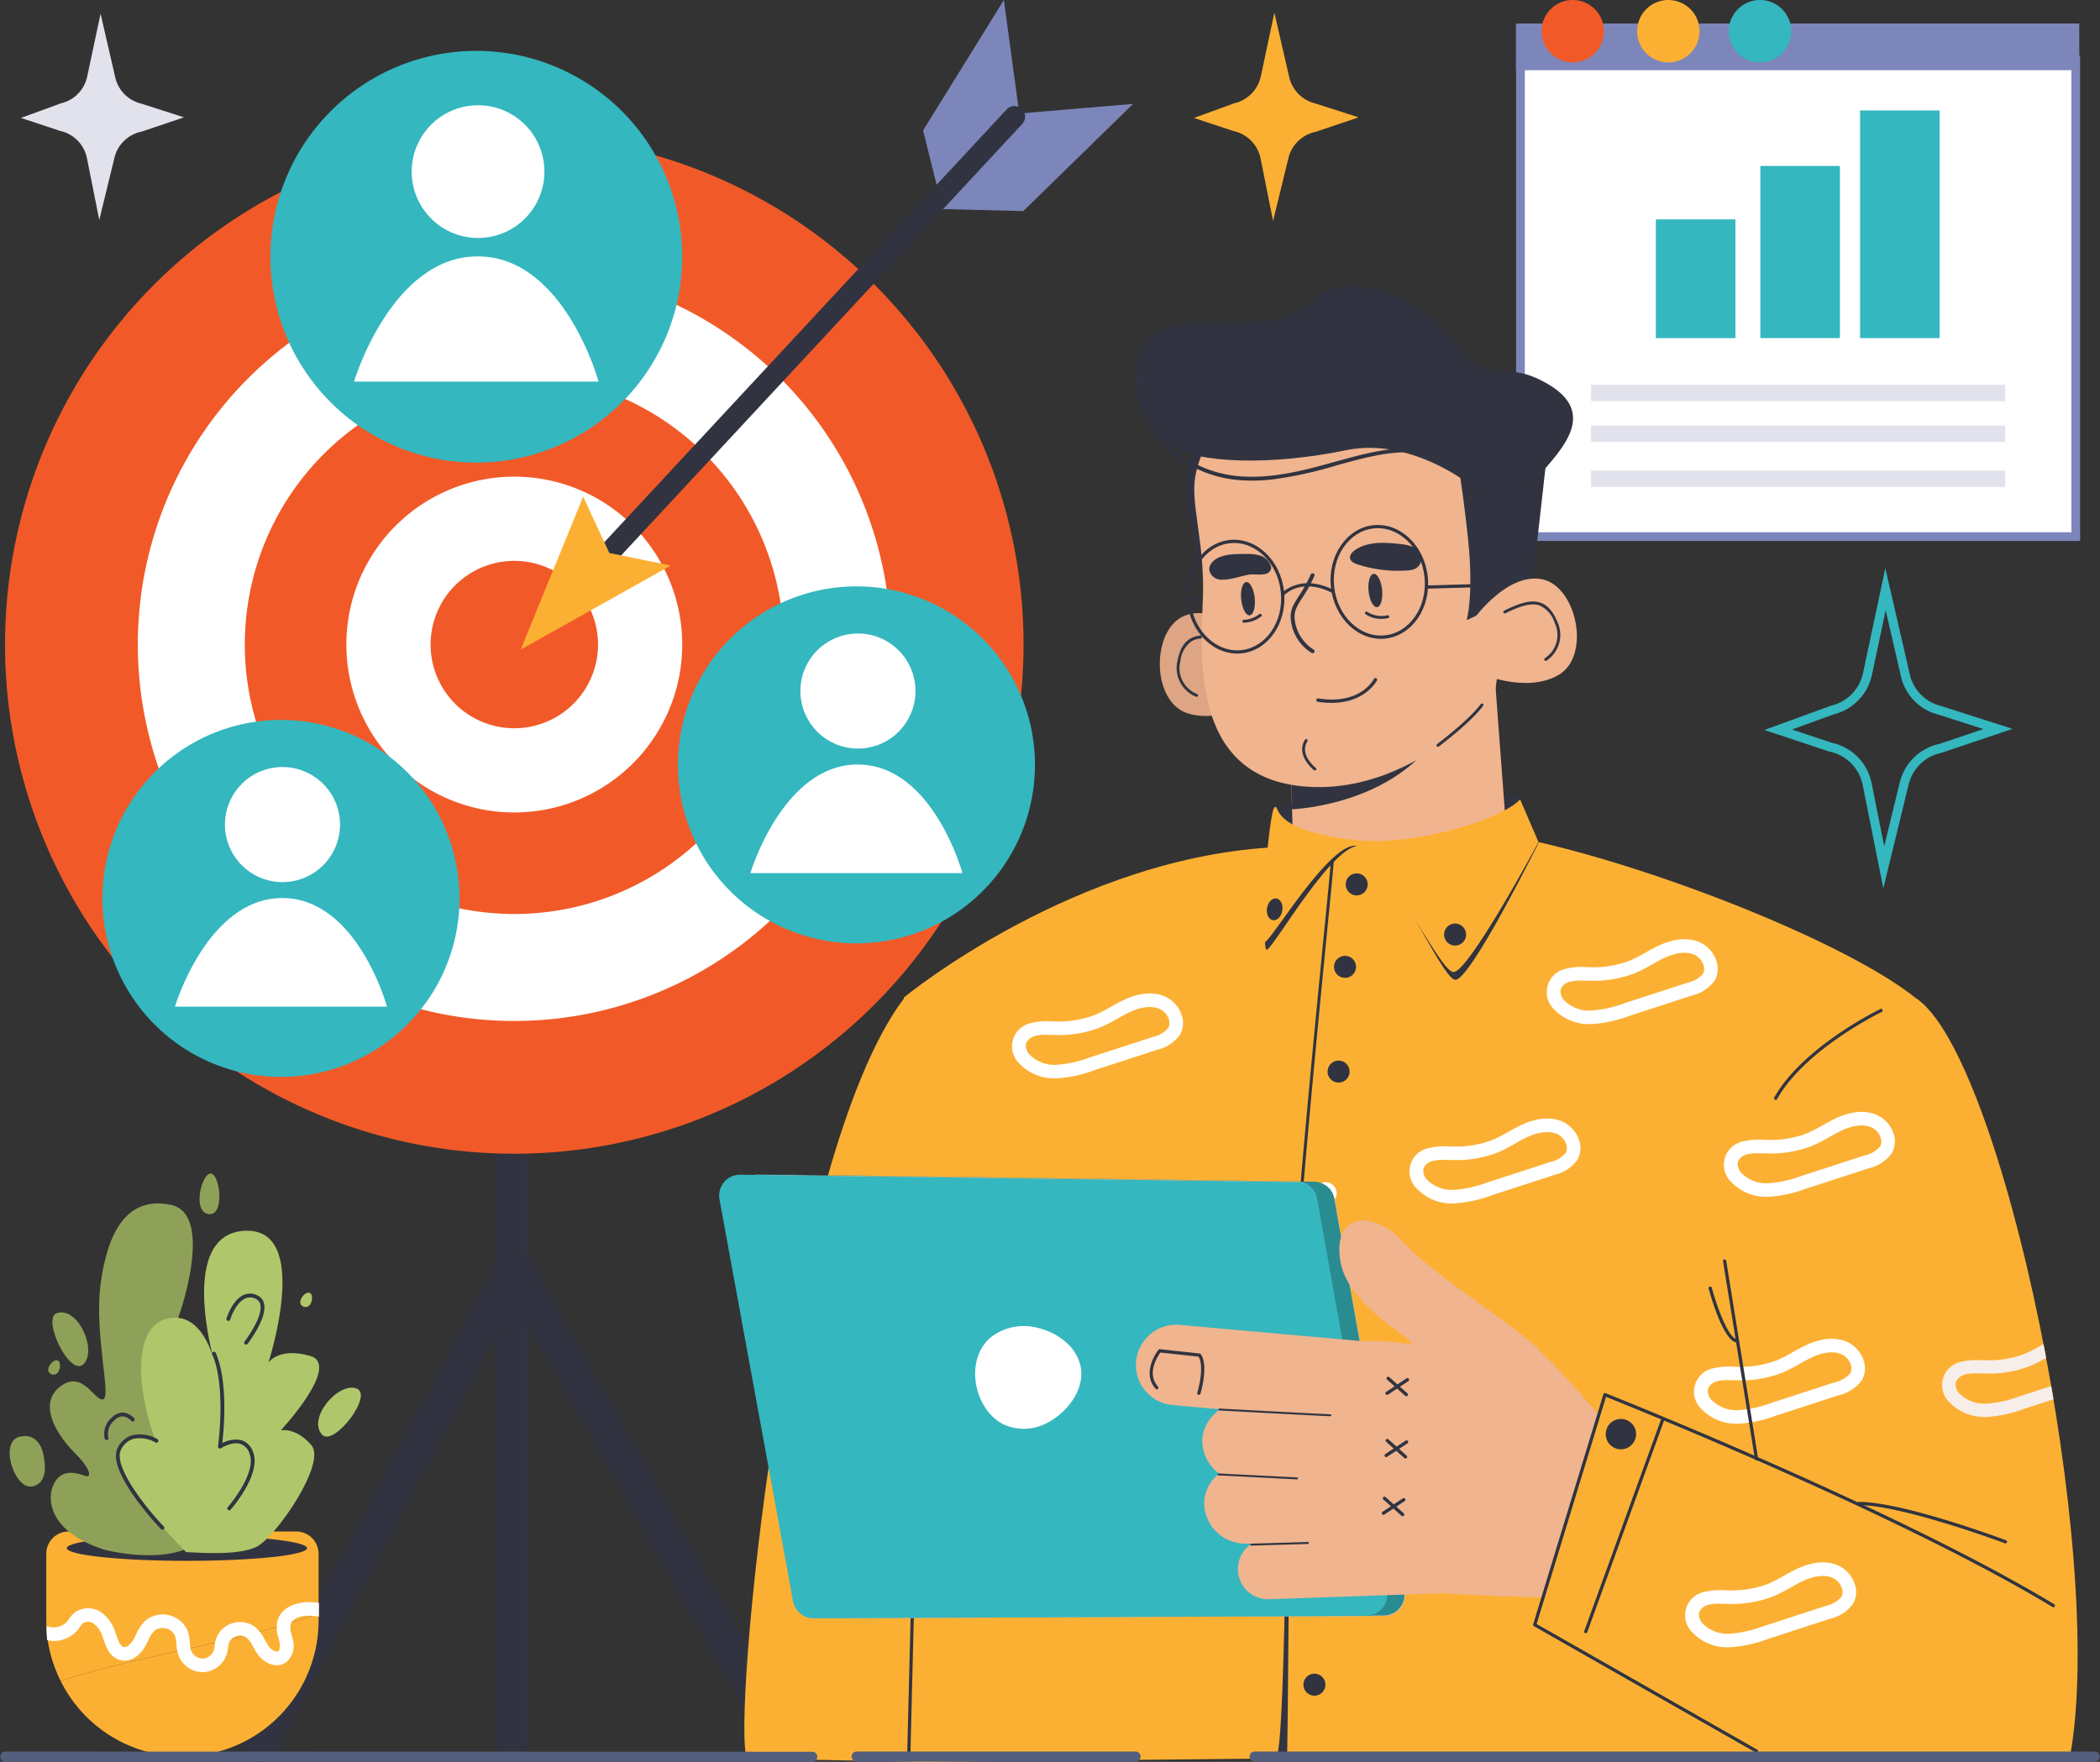 <svg id="Grupo_1099862" data-name="Grupo 1099862" xmlns="http://www.w3.org/2000/svg" xmlns:xlink="http://www.w3.org/1999/xlink" width="353.399" height="296.557" viewBox="0 0 353.399 296.557">
  <rect x="0" y="0" width="353.399" height="296.557" fill="#333333" stroke="none"/>
  <defs>
    <clipPath id="clip-path">
      <rect id="Rectángulo_401327" data-name="Rectángulo 401327" width="353.399" height="296.556" fill="none"/>
    </clipPath>
  </defs>
  <path id="Trazado_875423" data-name="Trazado 875423" d="M460.854,14.486H367.41v80.23h93.444Z" transform="translate(-111.535 -4.397)" fill="#fff"/>
  <path id="Trazado_875424" data-name="Trazado 875424" d="M461.266,95.129H366.359V13.436h94.907Zm-93.444-1.463H459.8V14.9H367.822Z" transform="translate(-111.216 -4.079)" fill="#7d86ba"/>
  <rect id="Rectángulo_401320" data-name="Rectángulo 401320" width="94.799" height="7.857" transform="translate(255.114 3.958)" fill="#7d86ba"/>
  <g id="Grupo_1099861" data-name="Grupo 1099861">
    <g id="Grupo_1099860" data-name="Grupo 1099860" clip-path="url(#clip-path)">
      <path id="Trazado_875425" data-name="Trazado 875425" d="M383,5.253a5.252,5.252,0,1,0-5.253,5.252A5.253,5.253,0,0,0,383,5.253" transform="translate(-113.078 0)" fill="#f15a28"/>
      <path id="Trazado_875426" data-name="Trazado 875426" d="M406.1,5.253a5.252,5.252,0,1,0-5.252,5.252A5.253,5.253,0,0,0,406.1,5.253" transform="translate(-120.093 0)" fill="#fcb033"/>
      <path id="Trazado_875427" data-name="Trazado 875427" d="M428.25,5.253A5.252,5.252,0,1,0,423,10.506a5.253,5.253,0,0,0,5.253-5.252" transform="translate(-126.816 0)" fill="#34b7bf"/>
      <rect id="Rectángulo_401321" data-name="Rectángulo 401321" width="13.387" height="38.313" transform="translate(313.023 18.593)" fill="#34b7bf"/>
      <rect id="Rectángulo_401322" data-name="Rectángulo 401322" width="13.387" height="28.971" transform="translate(296.239 27.934)" fill="#34b7bf"/>
      <rect id="Rectángulo_401323" data-name="Rectángulo 401323" width="13.387" height="19.981" transform="translate(278.657 36.925)" fill="#34b7bf"/>
      <rect id="Rectángulo_401324" data-name="Rectángulo 401324" width="69.682" height="2.743" transform="translate(267.756 64.776)" fill="#e2e2ec"/>
      <rect id="Rectángulo_401325" data-name="Rectángulo 401325" width="69.682" height="2.743" transform="translate(267.756 71.635)" fill="#e2e2ec"/>
      <rect id="Rectángulo_401326" data-name="Rectángulo 401326" width="69.682" height="2.743" transform="translate(267.756 79.224)" fill="#e2e2ec"/>
      <path id="Trazado_875428" data-name="Trazado 875428" d="M122.4,363.942a2.842,2.842,0,0,1-2.841-2.841V227.945a2.841,2.841,0,0,1,5.683,0V361.1a2.841,2.841,0,0,1-2.841,2.841" transform="translate(-36.296 -68.335)" fill="#313440"/>
      <path id="Trazado_875429" data-name="Trazado 875429" d="M61.64,386.778a2.843,2.843,0,0,1-2.509-4.172l45.191-85.3L151.8,381.925a2.841,2.841,0,1,1-4.956,2.781L104.466,309.18,64.154,385.266a2.843,2.843,0,0,1-2.513,1.512" transform="translate(-17.85 -90.255)" fill="#313440"/>
      <path id="Trazado_875430" data-name="Trazado 875430" d="M172.618,118.425a85.7,85.7,0,1,0-85.7,85.7,85.7,85.7,0,0,0,85.7-85.7" transform="translate(-0.371 -9.935)" fill="#f15a28"/>
      <path id="Trazado_875431" data-name="Trazado 875431" d="M160.015,128.163a63.356,63.356,0,1,0-63.356,63.356,63.356,63.356,0,0,0,63.356-63.356" transform="translate(-10.11 -19.674)" fill="#fff"/>
      <path id="Trazado_875432" data-name="Trazado 875432" d="M149.857,136.012a45.35,45.35,0,1,0-45.35,45.35,45.35,45.35,0,0,0,45.35-45.35" transform="translate(-17.959 -27.522)" fill="#f15a28"/>
      <path id="Trazado_875433" data-name="Trazado 875433" d="M140.217,143.461a28.26,28.26,0,1,0-28.26,28.26,28.261,28.261,0,0,0,28.26-28.26" transform="translate(-25.408 -34.972)" fill="#fff"/>
      <path id="Trazado_875434" data-name="Trazado 875434" d="M132.223,149.639a14.088,14.088,0,1,0-14.089,14.088,14.088,14.088,0,0,0,14.089-14.088" transform="translate(-31.585 -41.149)" fill="#f15a28"/>
      <path id="Trazado_875435" data-name="Trazado 875435" d="M227.552,42.807l13.73.346L259.76,25.11l-19.874,1.676Z" transform="translate(-69.078 -7.623)" fill="#7d86ba"/>
      <path id="Trazado_875436" data-name="Trazado 875436" d="M226.372,35.283l-3.321-13.328L236.648,0l2.683,19.763Z" transform="translate(-67.712 0)" fill="#7d86ba"/>
      <path id="Trazado_875437" data-name="Trazado 875437" d="M142.964,102.039a1.793,1.793,0,0,1,.48-1.214L212.8,26.2a1.794,1.794,0,0,1,2.629,2.442l-69.358,74.625a1.794,1.794,0,0,1-3.108-1.228" transform="translate(-43.4 -7.78)" fill="#313440"/>
      <path id="Trazado_875438" data-name="Trazado 875438" d="M125.834,145.77l25.248-14.141-10.345-2.111-4.4-9.482Z" transform="translate(-38.2 -36.44)" fill="#fcb033"/>
      <path id="Trazado_875439" data-name="Trazado 875439" d="M134.644,46.956A34.652,34.652,0,1,1,99.992,12.3a34.652,34.652,0,0,1,34.652,34.652" transform="translate(-19.835 -3.735)" fill="#34b7bf"/>
      <path id="Trazado_875440" data-name="Trazado 875440" d="M126.707,83.041H85.545s6.275-21.083,20.832-21.083,20.33,21.083,20.33,21.083" transform="translate(-25.969 -18.809)" fill="#fff"/>
      <path id="Trazado_875441" data-name="Trazado 875441" d="M121.818,36.607a11.169,11.169,0,1,0-11.169,11.169,11.169,11.169,0,0,0,11.169-11.169" transform="translate(-30.199 -7.722)" fill="#fff"/>
      <path id="Trazado_875442" data-name="Trazado 875442" d="M291.095,145.116l-4.066-.04,0-.545,4.066.04Z" transform="translate(-87.134 -43.875)" fill="#313440"/>
      <path id="Trazado_875443" data-name="Trazado 875443" d="M296.76,152.756s-7-6.391-12.455-4.08-5.526,14.354.588,16.351,13.03-3.091,13.03-3.091Z" transform="translate(-85.079 -44.981)" fill="#dda583"/>
      <path id="Trazado_875444" data-name="Trazado 875444" d="M287.706,163.9a.245.245,0,0,0,.06-.474,4.669,4.669,0,0,1-2.818-5.489,4.745,4.745,0,0,1,1.845-3.355c1.163-.728,2.943-.7,5.95.086a.245.245,0,0,0,.124-.474c-3.192-.836-5.027-.844-6.333-.026-1.04.651-1.7,1.818-2.066,3.675a5.226,5.226,0,0,0,3.128,6.044.252.252,0,0,0,.11.014" transform="translate(-86.317 -46.618)" fill="#313440"/>
      <path id="Trazado_875445" data-name="Trazado 875445" d="M287.831,107.487c-2.586,4.642-.848,14.092,1.97,22.337s1.036-16.519,1.036-16.519l5.122-7.639Z" transform="translate(-86.993 -32.077)" fill="#313440"/>
      <path id="Trazado_875446" data-name="Trazado 875446" d="M349.292,192.881c.163-2.449-6.53,1.959-19.265,1.632s-21.713-1.143-22.039-.327.979,6.694.979,6.694l33.631,2.775Z" transform="translate(-93.481 -58.327)" fill="#313440"/>
      <path id="Trazado_875447" data-name="Trazado 875447" d="M311.949,179.217l.5,15.485s13.533,6.048,35.922-3.914l-2.319-31.053L327.988,175.6Z" transform="translate(-94.699 -48.491)" fill="#f0b48f"/>
      <path id="Trazado_875448" data-name="Trazado 875448" d="M312.127,189.081l-.178-5.5,16.039-3.619,6.033-5.3,4.087-.556c-6.485,12.855-22.05,14.711-25.982,14.977" transform="translate(-94.699 -52.853)" fill="#313440"/>
      <path id="Trazado_875449" data-name="Trazado 875449" d="M288.878,106.171c-1.156,4.714,1.495,11.334,1.164,20.887s-2.19,29.767,16.4,31.793,32.61-14.843,32.61-14.843l4.374-30.5c2.032-14.166-7.924-24.314-22.151-25.856q-.492-.053-1-.091c-27.784-2.066-31.4,18.6-31.4,18.6" transform="translate(-87.606 -26.539)" fill="#f0b48f"/>
      <path id="Trazado_875450" data-name="Trazado 875450" d="M313.514,203.377c20.57,4.68,51.7,16.87,63.452,26.23,0,0-17.077,112.111-17.077,127.13L209.737,358.2l-29.391-.577c-2.734-4.413,6.156-101.111,26.354-127.9l.031-.205s29.045-23.949,63.358-25.317l6.53,2.123,6.2-3.266,7.51,2.83Z" transform="translate(-54.601 -61.64)" fill="#fcb033"/>
      <path id="Trazado_875451" data-name="Trazado 875451" d="M364.406,131.264l2.567-22.912-15.728-2.922s1.462,7.836,2.442,17.363-.243,13.592-.243,13.592Z" transform="translate(-106.628 -32.005)" fill="#313440"/>
      <path id="Trazado_875452" data-name="Trazado 875452" d="M315.607,152a.327.327,0,0,0,.119-.614,6.862,6.862,0,0,1-3.173-5.145c-.139-1.346.431-2.233,1.293-3.575a24.515,24.515,0,0,0,2.022-3.662.327.327,0,1,0-.6-.262,23.974,23.974,0,0,1-1.974,3.571c-.9,1.406-1.555,2.421-1.394,3.995a7.446,7.446,0,0,0,3.518,5.655.326.326,0,0,0,.186.036" transform="translate(-94.678 -42.059)" fill="#313440"/>
      <path id="Trazado_875453" data-name="Trazado 875453" d="M330.69,141.6c-.159-1.547.221-2.854.849-2.918s1.265,1.137,1.425,2.684-.221,2.854-.849,2.919-1.265-1.137-1.425-2.685" transform="translate(-100.377 -42.098)" fill="#313440"/>
      <path id="Trazado_875454" data-name="Trazado 875454" d="M299.906,143.585c-.16-1.547.221-2.854.848-2.918s1.266,1.137,1.426,2.684-.221,2.854-.849,2.919-1.266-1.137-1.425-2.685" transform="translate(-91.032 -42.702)" fill="#313440"/>
      <path id="Trazado_875455" data-name="Trazado 875455" d="M326.231,133.829c.117.54.71.813,1.235.985a21.923,21.923,0,0,0,8.354,1.034,3.472,3.472,0,0,0,1.451-.335,1.934,1.934,0,0,0,.875-2.217,2.523,2.523,0,0,0-1.451-1.451,7.219,7.219,0,0,0-2.059-.448c-2.609-.3-5.48-.467-7.622,1.054-.457.325-.9.829-.784,1.378" transform="translate(-99.029 -39.828)" fill="#313440"/>
      <path id="Trazado_875456" data-name="Trazado 875456" d="M294.427,138.217c1.637.026,3.727-.852,4.918-.889,1.049-.033,3.2.384,3.293-1.182a2.764,2.764,0,0,0-2.029-2.034,8.092,8.092,0,0,0-2.341-.224c-1.78.008-4.6-.049-5.753,1.624a1.543,1.543,0,0,0-.215,1.4,2.079,2.079,0,0,0,2.128,1.3" transform="translate(-88.707 -40.645)" fill="#313440"/>
      <path id="Trazado_875457" data-name="Trazado 875457" d="M333.244,148.982c.153-.016.311-.037.473-.065a.245.245,0,0,0,.2-.283.237.237,0,0,0-.283-.2,4.46,4.46,0,0,1-3.4-.565.245.245,0,0,0-.308.382,4.662,4.662,0,0,0,3.315.731" transform="translate(-100.13 -44.873)" fill="#313440"/>
      <path id="Trazado_875458" data-name="Trazado 875458" d="M300.5,149.842a4.917,4.917,0,0,0,2.915-1.094.245.245,0,0,0-.346-.346,4.575,4.575,0,0,1-2.619.953.245.245,0,1,0,.05.487" transform="translate(-91.142 -45.029)" fill="#313440"/>
      <path id="Trazado_875459" data-name="Trazado 875459" d="M321.648,201.229c9.576,1.052,24.162-2.721,27.264-6.149l2.83,5.931S340.1,224.466,337.647,224.14s-11.428-21.55-15.836-22.529-14.693,17.142-15.835,17.468.653-22.2,1.632-22.692-.816,3.211,14.04,4.843" transform="translate(-92.774 -59.221)" fill="#313440"/>
      <path id="Trazado_875460" data-name="Trazado 875460" d="M320.853,200.061c9.576,1.052,24.488-3.429,27.59-6.857l3.1,7.184s-11.918,22.2-14.366,21.876-11.754-20.244-16.163-21.224-14.367,15.836-15.509,16.163.653-22.2,1.633-22.692-1.143,3.918,13.713,5.551" transform="translate(-92.632 -58.651)" fill="#fcb033"/>
      <path id="Trazado_875461" data-name="Trazado 875461" d="M342.531,100.79c3.514-4.136,9.621-10.18,1.4-15.079s-9.565,1.148-15.273-6.471-17.519-13.953-24.875-7.288-23.8-.013-27.694,6.787-.333,14.313,4.241,17.289,16.92,3.347,29.453.745,23.984,8.2,23.984,8.2Z" transform="translate(-83.308 -20.991)" fill="#313440"/>
      <path id="Trazado_875462" data-name="Trazado 875462" d="M297.368,109.775a67.566,67.566,0,0,0,11.052-2.4c4.2-1.16,8.16-2.254,11.9-2.2l.01-.653c-3.836-.056-7.842,1.052-12.085,2.224-5.117,1.414-10.41,2.876-15.97,2.47-10.086-.739-16.188-8.484-16.55-13.555l-.652.046c.379,5.3,6.705,13.4,17.155,14.16a29.232,29.232,0,0,0,5.14-.1" transform="translate(-83.504 -29.041)" fill="#313440"/>
      <path id="Trazado_875463" data-name="Trazado 875463" d="M347.379,177.31a.239.239,0,0,0,.121-.047c.217-.161,5.337-3.989,7.449-6.829a.245.245,0,1,0-.393-.292c-2.07,2.782-7.3,6.689-7.349,6.728a.245.245,0,0,0,.171.44" transform="translate(-105.373 -51.62)" fill="#313440"/>
      <path id="Trazado_875464" data-name="Trazado 875464" d="M308.409,358.766a5.39,5.39,0,0,0,1.8,0c.132-.031.471-51.142.457-51.277-1.214-11.1,4.055-64.747,6.3-87.657.587-5.97,1.01-10.283,1.1-11.56a.244.244,0,0,0-.228-.26.239.239,0,0,0-.26.228c-.088,1.269-.511,5.579-1.1,11.545-2.442,24.867-7.523,76.61-6.3,87.758.014.125-.328,50.5-1.765,51.223" transform="translate(-93.624 -63.146)" fill="#313440"/>
      <path id="Trazado_875465" data-name="Trazado 875465" d="M306.145,218.764c.162-1.009.87-1.735,1.582-1.621s1.159,1.024,1,2.033-.87,1.735-1.582,1.621-1.159-1.024-1-2.033" transform="translate(-92.927 -65.915)" fill="#313440"/>
      <path id="Trazado_875466" data-name="Trazado 875466" d="M348.957,225.06a1.85,1.85,0,1,1,1.85,1.85,1.85,1.85,0,0,1-1.85-1.85" transform="translate(-105.934 -67.76)" fill="#313440"/>
      <path id="Trazado_875467" data-name="Trazado 875467" d="M351.893,226.467a.163.163,0,0,0,.116-.279l-1.347-1.347a.163.163,0,0,0-.231.23l1.347,1.347a.163.163,0,0,0,.116.048" transform="translate(-106.366 -68.241)" fill="#313440"/>
      <path id="Trazado_875468" data-name="Trazado 875468" d="M350.546,226.467a.163.163,0,0,1-.116-.279l1.347-1.347a.163.163,0,1,1,.231.23l-1.347,1.347a.163.163,0,0,1-.116.048" transform="translate(-106.366 -68.241)" fill="#313440"/>
      <path id="Trazado_875469" data-name="Trazado 875469" d="M325.173,212.939a1.85,1.85,0,1,1,1.85,1.85,1.85,1.85,0,0,1-1.85-1.85" transform="translate(-98.713 -64.081)" fill="#313440"/>
      <path id="Trazado_875470" data-name="Trazado 875470" d="M328.109,214.345a.163.163,0,0,0,.116-.279l-1.347-1.347a.163.163,0,1,0-.231.231l1.347,1.347a.163.163,0,0,0,.116.048" transform="translate(-99.146 -64.561)" fill="#313440"/>
      <path id="Trazado_875471" data-name="Trazado 875471" d="M326.762,214.345a.163.163,0,0,1-.116-.279l1.347-1.347a.163.163,0,1,1,.231.231l-1.347,1.347a.163.163,0,0,1-.116.048" transform="translate(-99.146 -64.561)" fill="#313440"/>
      <path id="Trazado_875472" data-name="Trazado 875472" d="M322.36,232.865a1.85,1.85,0,1,1,1.85,1.85,1.851,1.851,0,0,1-1.85-1.85" transform="translate(-97.859 -70.13)" fill="#313440"/>
      <path id="Trazado_875473" data-name="Trazado 875473" d="M325.3,234.271a.163.163,0,0,0,.116-.279l-1.347-1.347a.163.163,0,1,0-.231.23l1.347,1.347a.163.163,0,0,0,.116.048" transform="translate(-98.292 -70.61)" fill="#313440"/>
      <path id="Trazado_875474" data-name="Trazado 875474" d="M323.95,234.271a.163.163,0,0,1-.116-.279l1.347-1.347a.163.163,0,0,1,.231.23l-1.347,1.347a.16.16,0,0,1-.115.048" transform="translate(-98.292 -70.61)" fill="#313440"/>
      <path id="Trazado_875475" data-name="Trazado 875475" d="M320.8,258.182a1.85,1.85,0,1,1,1.85,1.85,1.85,1.85,0,0,1-1.85-1.85" transform="translate(-97.385 -77.815)" fill="#313440"/>
      <path id="Trazado_875476" data-name="Trazado 875476" d="M323.734,259.589a.163.163,0,0,0,.116-.279l-1.347-1.347a.163.163,0,1,0-.231.231l1.347,1.347a.163.163,0,0,0,.116.048" transform="translate(-97.818 -78.296)" fill="#313440"/>
      <path id="Trazado_875477" data-name="Trazado 875477" d="M322.387,259.589a.162.162,0,0,1-.116-.048.164.164,0,0,1,0-.23l1.347-1.347a.163.163,0,1,1,.231.231L322.5,259.54a.163.163,0,0,1-.116.048" transform="translate(-97.818 -78.296)" fill="#313440"/>
      <path id="Trazado_875478" data-name="Trazado 875478" d="M317.672,287.563a1.85,1.85,0,1,1,1.85,1.85,1.851,1.851,0,0,1-1.85-1.85" transform="translate(-96.436 -86.734)" fill="#fff"/>
      <path id="Trazado_875479" data-name="Trazado 875479" d="M320.608,288.969a.163.163,0,0,0,.116-.279l-1.347-1.347a.163.163,0,0,0-.231.23l1.347,1.347a.163.163,0,0,0,.116.048" transform="translate(-96.869 -87.215)" fill="#313440"/>
      <path id="Trazado_875480" data-name="Trazado 875480" d="M319.261,288.969a.163.163,0,0,1-.116-.279l1.347-1.347a.163.163,0,0,1,.231.23l-1.347,1.347a.163.163,0,0,1-.116.048" transform="translate(-96.869 -87.215)" fill="#313440"/>
      <path id="Trazado_875481" data-name="Trazado 875481" d="M315.994,386.411a1.85,1.85,0,1,1,1.85,1.85,1.85,1.85,0,0,1-1.85-1.85" transform="translate(-95.927 -116.742)" fill="#313440"/>
      <path id="Trazado_875482" data-name="Trazado 875482" d="M318.93,387.816a.162.162,0,0,0,.116-.048.164.164,0,0,0,0-.23l-1.347-1.347a.163.163,0,1,0-.231.231l1.347,1.347a.163.163,0,0,0,.116.048" transform="translate(-96.36 -117.222)" fill="#313440"/>
      <path id="Trazado_875483" data-name="Trazado 875483" d="M317.583,387.816a.163.163,0,0,1-.116-.279l1.347-1.347a.163.163,0,1,1,.231.231l-1.347,1.347a.163.163,0,0,1-.116.048" transform="translate(-96.36 -117.222)" fill="#313440"/>
      <path id="Trazado_875484" data-name="Trazado 875484" d="M314.962,406.351a1.85,1.85,0,1,1,1.85,1.85,1.85,1.85,0,0,1-1.85-1.85" transform="translate(-95.614 -122.795)" fill="#313440"/>
      <path id="Trazado_875485" data-name="Trazado 875485" d="M317.9,407.757a.163.163,0,0,0,.116-.279l-1.347-1.347a.163.163,0,1,0-.231.231l1.347,1.347a.162.162,0,0,0,.116.048" transform="translate(-96.047 -123.275)" fill="#313440"/>
      <path id="Trazado_875486" data-name="Trazado 875486" d="M316.552,407.757a.163.163,0,0,1-.116-.279l1.347-1.347a.163.163,0,1,1,.231.231l-1.347,1.347a.163.163,0,0,1-.116.048" transform="translate(-96.047 -123.275)" fill="#313440"/>
      <path id="Trazado_875487" data-name="Trazado 875487" d="M316.82,183.914a.245.245,0,0,0,.125-.437c-.114-.09-2.783-2.216-1.417-4.451a.245.245,0,1,0-.417-.256c-1.594,2.608,1.5,5.068,1.534,5.092a.244.244,0,0,0,.176.051" transform="translate(-95.521 -54.234)" fill="#313440"/>
      <path id="Trazado_875488" data-name="Trazado 875488" d="M434.934,241.183c14.6,9.457,32.135,93.477,26.02,127.489l-56.386-.359-33.757-24.042,11.847-36.306,28.281-2.675Z" transform="translate(-112.568 -73.216)" fill="#fcb033"/>
      <path id="Trazado_875489" data-name="Trazado 875489" d="M253.928,329.121a.278.278,0,0,1-.113-.024l-15.057-6.844a.273.273,0,1,1,.226-.5l14.938,6.789,13.01-6.59v-34.2H238.878l-.124,32.1a.273.273,0,1,1-.546,0l.124-32.373a.272.272,0,0,1,.273-.272h28.6a.273.273,0,0,1,.273.273v34.642a.271.271,0,0,1-.149.243l-13.276,6.725a.269.269,0,0,1-.124.03" transform="translate(-72.313 -87.188)" fill="#313440"/>
      <path id="Trazado_875490" data-name="Trazado 875490" d="M267.143,297.007h-28.2a.273.273,0,1,1,0-.546h28.2a.273.273,0,0,1,0,.546" transform="translate(-72.454 -89.997)" fill="#313440"/>
      <path id="Trazado_875491" data-name="Trazado 875491" d="M473.714,369.969a.276.276,0,0,1-.1-.017c-.171-.065-17.228-6.428-24.61-6.428a.273.273,0,1,1,0-.546c7.482,0,24.1,6.2,24.8,6.463a.273.273,0,0,1-.1.529" transform="translate(-136.223 -110.19)" fill="#313440"/>
      <path id="Trazado_875492" data-name="Trazado 875492" d="M428.958,259.142a.287.287,0,0,1-.134-.035.275.275,0,0,1-.1-.371c4.819-8.57,17.714-14.821,17.844-14.883a.275.275,0,0,1,.363.128.271.271,0,0,1-.128.364c-.128.061-12.869,6.24-17.6,14.657a.273.273,0,0,1-.239.14" transform="translate(-130.137 -74.019)" fill="#313440"/>
      <path id="Trazado_875493" data-name="Trazado 875493" d="M383.066,379a.3.3,0,0,1-.095-.016.275.275,0,0,1-.162-.35L395.7,343.106a.272.272,0,1,1,.512.185l-12.893,35.529a.273.273,0,0,1-.255.18" transform="translate(-116.205 -104.103)" fill="#313440"/>
      <path id="Trazado_875494" data-name="Trazado 875494" d="M388.01,345.493a2.555,2.555,0,1,1,2.555,2.555,2.556,2.556,0,0,1-2.555-2.555" transform="translate(-117.789 -104.106)" fill="#313440"/>
      <path id="Trazado_875495" data-name="Trazado 875495" d="M392.065,347.435a.226.226,0,0,0,.159-.385l-1.86-1.859a.225.225,0,0,0-.319.318l1.86,1.86a.225.225,0,0,0,.159.066" transform="translate(-118.387 -104.77)" fill="#313440"/>
      <path id="Trazado_875496" data-name="Trazado 875496" d="M390.2,347.435a.226.226,0,0,1-.16-.385l1.86-1.859a.225.225,0,0,1,.319.318l-1.86,1.86a.225.225,0,0,1-.159.066" transform="translate(-118.387 -104.77)" fill="#313440"/>
      <path id="Trazado_875497" data-name="Trazado 875497" d="M219.464,383.957h-.006a.273.273,0,0,1-.267-.279l2.06-82.569L219.6,289.2a.275.275,0,0,1,.235-.309.3.3,0,0,1,.307.234l1.648,11.953-2.058,82.612a.274.274,0,0,1-.273.267" transform="translate(-66.54 -87.699)" fill="#313440"/>
      <path id="Trazado_875498" data-name="Trazado 875498" d="M330.709,146c-4.493.462-8.59-3.443-9.132-8.706s2.676-9.919,7.168-10.382,8.59,3.442,9.132,8.705S335.2,145.537,330.709,146M328.8,127.454c-4.194.431-7.191,4.82-6.681,9.783s4.339,8.65,8.533,8.219,7.191-4.821,6.681-9.784-4.339-8.649-8.533-8.218" transform="translate(-97.604 -38.515)" fill="#313440"/>
      <path id="Trazado_875499" data-name="Trazado 875499" d="M295.981,149.572c-4.493.462-8.59-3.443-9.132-8.706s2.676-9.919,7.168-10.382,8.59,3.442,9.132,8.705-2.676,9.921-7.168,10.382m-1.908-18.544c-4.194.431-7.191,4.82-6.681,9.783s4.339,8.65,8.533,8.219,7.191-4.821,6.681-9.784-4.339-8.649-8.533-8.218" transform="translate(-87.061 -39.6)" fill="#313440"/>
      <path id="Trazado_875500" data-name="Trazado 875500" d="M318.3,142.617c-5.266-2.7-8.033.226-8.15.354l-.4-.366c.033-.036,3.148-3.374,8.8-.474Z" transform="translate(-94.03 -42.788)" fill="#313440"/>
      <path id="Trazado_875501" data-name="Trazado 875501" d="M362.669,141.3l-17.705.51-.018-.545,17.706-.51Z" transform="translate(-104.716 -42.729)" fill="#313440"/>
      <path id="Trazado_875502" data-name="Trazado 875502" d="M356.3,146.471s5.555-7.683,11.364-6.53,8.332,12.929,2.753,16.129-13.387-.373-13.387-.373Z" transform="translate(-108.163 -42.446)" fill="#f0b48f"/>
      <path id="Trazado_875503" data-name="Trazado 875503" d="M370.427,155.372a.243.243,0,0,0,.1-.036,5.226,5.226,0,0,0,1.832-6.555c-.739-1.742-1.618-2.752-2.77-3.177-1.446-.534-3.241-.153-6.2,1.315a.245.245,0,1,0,.218.439c2.784-1.385,4.522-1.772,5.807-1.3a4.745,4.745,0,0,1,2.489,2.91,4.669,4.669,0,0,1-1.641,5.947.245.245,0,0,0,.155.451" transform="translate(-110.276 -44.132)" fill="#313440"/>
      <path id="Trazado_875504" data-name="Trazado 875504" d="M320.62,168.045a14.911,14.911,0,0,1-2.339-.193.285.285,0,0,1,.089-.562c7.105,1.127,9.3-3.11,9.395-3.291a.285.285,0,0,1,.51.251c-.022.043-1.944,3.794-7.655,3.794" transform="translate(-96.548 -49.737)" fill="#313440"/>
      <path id="Trazado_875505" data-name="Trazado 875505" d="M381.13,241.285a8.049,8.049,0,0,1-6.075-2.435,4.014,4.014,0,0,1,2.034-6.9,11.05,11.05,0,0,1,3.267-.259l.419.008a17.4,17.4,0,0,0,6.886-1.059,24.525,24.525,0,0,0,2.7-1.374c.81-.455,1.647-.925,2.534-1.319,1.735-.77,4.3-1.468,6.658-.416a5.235,5.235,0,0,1,2.779,3.17,4.005,4.005,0,0,1-.36,3.332,6.641,6.641,0,0,1-3.839,2.459q-2.616.858-5.235,1.706l-5.312,1.726a21.742,21.742,0,0,1-6.185,1.355c-.09,0-.18,0-.268,0m-1.632-7.328a6.811,6.811,0,0,0-1.8.189,2.153,2.153,0,0,0-1.6,1.336,2.228,2.228,0,0,0,.653,1.851,5.883,5.883,0,0,0,4.589,1.673,20.006,20.006,0,0,0,5.539-1.243l5.313-1.726q2.615-.85,5.229-1.7a4.723,4.723,0,0,0,2.612-1.494,1.77,1.77,0,0,0,.12-1.465,2.94,2.94,0,0,0-1.531-1.762c-1.681-.749-3.734-.059-4.807.418-.79.351-1.545.774-2.344,1.224a26.448,26.448,0,0,1-2.953,1.5,19.6,19.6,0,0,1-7.782,1.227l-.432-.008c-.274-.006-.544-.013-.808-.013" transform="translate(-113.472 -68.911)" fill="#fff"/>
      <path id="Trazado_875506" data-name="Trazado 875506" d="M423.932,283.016a8.048,8.048,0,0,1-6.075-2.435,4.014,4.014,0,0,1,2.034-6.9,11.045,11.045,0,0,1,3.266-.259l.419.008a17.378,17.378,0,0,0,6.886-1.059h0a24.455,24.455,0,0,0,2.7-1.374c.81-.455,1.648-.925,2.534-1.319,1.735-.77,4.3-1.468,6.659-.417a5.238,5.238,0,0,1,2.779,3.17,4,4,0,0,1-.359,3.332,6.642,6.642,0,0,1-3.839,2.459q-2.616.858-5.234,1.706l-5.312,1.726a21.752,21.752,0,0,1-6.185,1.355c-.09,0-.18,0-.268,0m-1.632-7.328a6.809,6.809,0,0,0-1.8.189,2.154,2.154,0,0,0-1.6,1.336,2.231,2.231,0,0,0,.654,1.851,5.884,5.884,0,0,0,4.589,1.674,20.037,20.037,0,0,0,5.539-1.243l5.312-1.726q2.616-.85,5.229-1.7a4.726,4.726,0,0,0,2.612-1.494,1.773,1.773,0,0,0,.12-1.465,2.94,2.94,0,0,0-1.531-1.762c-1.68-.749-3.734-.059-4.808.418-.789.351-1.544.774-2.343,1.224a26.453,26.453,0,0,1-2.953,1.5,19.556,19.556,0,0,1-7.782,1.227l-.432-.009c-.274-.006-.543-.012-.807-.012" transform="translate(-126.465 -81.579)" fill="#fff"/>
      <path id="Trazado_875507" data-name="Trazado 875507" d="M347.96,284.621a8.048,8.048,0,0,1-6.075-2.435,4.014,4.014,0,0,1,2.034-6.9,11.056,11.056,0,0,1,3.268-.259l.418.008a17.4,17.4,0,0,0,6.886-1.059,24.458,24.458,0,0,0,2.7-1.374c.81-.455,1.648-.925,2.534-1.319,1.734-.77,4.3-1.468,6.657-.417a5.235,5.235,0,0,1,2.779,3.17,4,4,0,0,1-.36,3.332,6.639,6.639,0,0,1-3.839,2.459q-2.616.858-5.234,1.706l-5.313,1.726a21.717,21.717,0,0,1-6.184,1.354c-.09,0-.18,0-.268,0m-1.632-7.328a6.814,6.814,0,0,0-1.8.189,2.154,2.154,0,0,0-1.6,1.336,2.231,2.231,0,0,0,.654,1.851,5.871,5.871,0,0,0,4.589,1.673,20.043,20.043,0,0,0,5.539-1.243l5.312-1.726q2.616-.85,5.229-1.7a4.721,4.721,0,0,0,2.612-1.493,1.773,1.773,0,0,0,.12-1.465,2.94,2.94,0,0,0-1.531-1.762c-1.68-.749-3.734-.059-4.808.418-.789.351-1.544.774-2.344,1.224a26.436,26.436,0,0,1-2.953,1.5,19.574,19.574,0,0,1-7.783,1.227l-.431-.008c-.274-.006-.544-.013-.808-.013" transform="translate(-103.402 -82.067)" fill="#fff"/>
      <path id="Trazado_875508" data-name="Trazado 875508" d="M416.71,337.855a8.048,8.048,0,0,1-6.075-2.435,4.014,4.014,0,0,1,2.034-6.9,11.05,11.05,0,0,1,3.267-.259l.418.008a17.411,17.411,0,0,0,6.886-1.059h0a24.351,24.351,0,0,0,2.7-1.374c.81-.455,1.648-.925,2.534-1.319,1.735-.77,4.3-1.468,6.659-.417a5.241,5.241,0,0,1,2.779,3.17,4.005,4.005,0,0,1-.36,3.332,6.643,6.643,0,0,1-3.839,2.459q-2.616.858-5.234,1.706l-5.312,1.726a21.749,21.749,0,0,1-6.185,1.355c-.09,0-.18,0-.268,0m-1.632-7.329a6.805,6.805,0,0,0-1.8.189,2.154,2.154,0,0,0-1.6,1.336,2.233,2.233,0,0,0,.654,1.852,5.876,5.876,0,0,0,4.589,1.673,20.021,20.021,0,0,0,5.539-1.243l5.312-1.726q2.616-.85,5.23-1.7a4.725,4.725,0,0,0,2.612-1.494,1.773,1.773,0,0,0,.121-1.465,2.94,2.94,0,0,0-1.531-1.762c-1.681-.749-3.734-.059-4.808.418-.789.351-1.544.774-2.343,1.224a26.442,26.442,0,0,1-2.953,1.5,19.574,19.574,0,0,1-7.782,1.227l-.432-.008c-.274-.006-.544-.013-.808-.013" transform="translate(-124.272 -98.227)" fill="#fff"/>
      <path id="Trazado_875509" data-name="Trazado 875509" d="M487.662,331.917l-5.268,1.711a20.014,20.014,0,0,1-5.544,1.245l-.205,0a5.846,5.846,0,0,1-4.4-1.682,2.249,2.249,0,0,1-.657-1.87,2.214,2.214,0,0,1,1.612-1.35,6.849,6.849,0,0,1,1.809-.19c.267,0,.536.006.8.012l.965.013a18.984,18.984,0,0,0,7.241-1.229,25.077,25.077,0,0,0,2.785-1.405q-.217-1.156-.441-2.308c-.162.09-.327.178-.487.268a24.319,24.319,0,0,1-2.7,1.375,16.825,16.825,0,0,1-6.4,1.064l-.915-.013c-.285-.006-.57-.013-.855-.013a9.036,9.036,0,0,0-2.4.271,3.995,3.995,0,0,0-2.025,6.865,8.061,8.061,0,0,0,6.066,2.428l.263,0a22.022,22.022,0,0,0,6.178-1.352l4.957-1.611q-.187-1.115-.38-2.227" transform="translate(-142.472 -98.62)" fill="#f8eee9"/>
      <path id="Trazado_875510" data-name="Trazado 875510" d="M251.926,254.393a8.048,8.048,0,0,1-6.075-2.435,4.014,4.014,0,0,1,2.034-6.9,11.056,11.056,0,0,1,3.268-.259l.418.008a17.4,17.4,0,0,0,6.886-1.059,24.464,24.464,0,0,0,2.7-1.374c.81-.455,1.648-.925,2.534-1.319,1.734-.77,4.3-1.468,6.657-.416a5.235,5.235,0,0,1,2.779,3.17,4.005,4.005,0,0,1-.359,3.332,6.643,6.643,0,0,1-3.839,2.459q-2.615.858-5.234,1.706l-5.312,1.726a21.727,21.727,0,0,1-6.185,1.354c-.09,0-.18,0-.268,0m-1.632-7.328a6.807,6.807,0,0,0-1.8.189,2.151,2.151,0,0,0-1.6,1.336,2.228,2.228,0,0,0,.653,1.851,5.879,5.879,0,0,0,4.589,1.674,20.038,20.038,0,0,0,5.539-1.243l5.312-1.726q2.616-.85,5.229-1.7a4.726,4.726,0,0,0,2.612-1.494,1.773,1.773,0,0,0,.121-1.465,2.94,2.94,0,0,0-1.531-1.762c-1.68-.749-3.734-.059-4.808.418-.789.351-1.544.774-2.344,1.224a26.441,26.441,0,0,1-2.953,1.5,19.578,19.578,0,0,1-7.783,1.227l-.431-.008c-.274-.006-.544-.013-.808-.013" transform="translate(-74.249 -72.89)" fill="#fff"/>
      <path id="Trazado_875511" data-name="Trazado 875511" d="M414.569,391.891a8.048,8.048,0,0,1-6.075-2.435,4.014,4.014,0,0,1,2.034-6.9,11.05,11.05,0,0,1,3.267-.259l.418.008a17.4,17.4,0,0,0,6.886-1.058,24.47,24.47,0,0,0,2.7-1.374c.81-.455,1.647-.925,2.533-1.319,1.735-.77,4.3-1.468,6.659-.416a5.237,5.237,0,0,1,2.779,3.17,4,4,0,0,1-.359,3.332,6.642,6.642,0,0,1-3.839,2.459q-2.615.858-5.234,1.706l-5.312,1.726a21.759,21.759,0,0,1-6.185,1.355c-.09,0-.18,0-.268,0m-1.632-7.328a6.812,6.812,0,0,0-1.8.189,2.152,2.152,0,0,0-1.6,1.336,2.228,2.228,0,0,0,.653,1.851,5.877,5.877,0,0,0,4.589,1.674,20.017,20.017,0,0,0,5.539-1.243l5.312-1.726q2.616-.85,5.229-1.7a4.725,4.725,0,0,0,2.612-1.494,1.772,1.772,0,0,0,.12-1.465,2.94,2.94,0,0,0-1.531-1.762c-1.68-.749-3.733-.059-4.808.418-.789.35-1.544.774-2.343,1.224a26.457,26.457,0,0,1-2.953,1.5l-.43-1.053.43,1.053a19.6,19.6,0,0,1-7.782,1.227l-.432-.008c-.274-.006-.544-.013-.808-.013" transform="translate(-123.623 -114.631)" fill="#fff"/>
      <path id="Trazado_875512" data-name="Trazado 875512" d="M421.988,338.211a.272.272,0,0,1-.269-.229l-5.369-33.3a.272.272,0,1,1,.538-.088l5.37,33.3a.271.271,0,0,1-.226.313.289.289,0,0,1-.042,0" transform="translate(-126.391 -92.397)" fill="#313440"/>
      <path id="Trazado_875513" data-name="Trazado 875513" d="M417.443,320.329a.276.276,0,0,1-.1-.017c-2.215-.832-4.241-8.21-4.465-9.047a.274.274,0,0,1,.529-.141c.586,2.2,2.476,8.056,4.128,8.677a.273.273,0,0,1-.1.529" transform="translate(-125.337 -94.387)" fill="#313440"/>
      <path id="Trazado_875514" data-name="Trazado 875514" d="M181.479,283.906l93.735,1.249a3.514,3.514,0,0,1,3.413,2.9l11.759,65.992a3.515,3.515,0,0,1-3.445,4.132l-93.119.394a3.514,3.514,0,0,1-3.472-2.882l-12.375-67.636a3.515,3.515,0,0,1,3.5-4.147" transform="translate(-54.01 -86.186)" fill="#cfc1cc"/>
      <path id="Trazado_875515" data-name="Trazado 875515" d="M177.337,283.906l93.735,1.249a3.514,3.514,0,0,1,3.413,2.9l11.759,65.992a3.515,3.515,0,0,1-3.445,4.132l-93.119.394a3.514,3.514,0,0,1-3.472-2.882l-12.376-67.636a3.515,3.515,0,0,1,3.5-4.147" transform="translate(-52.753 -86.186)" fill="#34b7bf"/>
      <path id="Trazado_875516" data-name="Trazado 875516" d="M291.686,353.939l-11.759-65.993a3.514,3.514,0,0,0-3.413-2.9L182.778,283.8c-.117,0-.225.025-.338.034l91.189,1.215a3.514,3.514,0,0,1,3.413,2.9L288.8,353.939a3.514,3.514,0,0,1-3.445,4.131l-90.371.383a.525.525,0,0,1,.091.012l93.165-.395a3.514,3.514,0,0,0,3.445-4.131" transform="translate(-55.384 -86.153)" fill="#298c91"/>
      <path id="Trazado_875517" data-name="Trazado 875517" d="M240.345,337.009a8.185,8.185,0,0,0,7.1-.065c3.335-1.571,6.565-5.413,5.993-9.306-.554-3.77-4.189-6.245-7.715-6.947a9.1,9.1,0,0,0-7.2,1.5c-4.706,3.558-3.3,11.989,1.639,14.722.061.033.123.066.185.1" transform="translate(-71.532 -97.295)" fill="#fff"/>
      <path id="Trazado_875518" data-name="Trazado 875518" d="M366.3,327.472c-6.907-6.654-7.507-7.957-8.948-10.5s-18.122-12.832-23.071-18.457c-4.58-5.207-11.9-5.15-10.458,3.384,1.345,7.97,14.1,13.9,11.689,13.842-7.443-.174-7.439-.26-7.439-.26l.406,32.391L332.814,354l15.832,0Z" transform="translate(-98.248 -89.546)" fill="#f0b48f"/>
      <path id="Trazado_875519" data-name="Trazado 875519" d="M302.049,381.146a5.026,5.026,0,0,0,2.334.477l30.582-1.046a5.076,5.076,0,1,0-.349-10.147l-30.582,1.046a5.076,5.076,0,0,0-1.985,9.67" transform="translate(-90.807 -112.451)" fill="#f0b48f"/>
      <path id="Trazado_875520" data-name="Trazado 875520" d="M279.582,333.509a6.843,6.843,0,0,0,1.079.187l30.685,2.728a6.775,6.775,0,0,0,7.347-6.145c.331-3.73,9.524-7.522-6.145-7.347L281.864,320.2a6.772,6.772,0,0,0-2.281,13.306" transform="translate(-83.327 -97.197)" fill="#f0b48f"/>
      <path id="Trazado_875521" data-name="Trazado 875521" d="M367.275,335.8s-9.967-12.016-13.079-12.974c-13.328-4.1-25.84,9.345-25.84,9.345s-8.531,29.7-1.785,31.9c6.347,2.076,31.456,2.565,31.456,2.565Z" transform="translate(-98.35 -97.766)" fill="#f0b48f"/>
      <path id="Trazado_875522" data-name="Trazado 875522" d="M334.777,335.593a.279.279,0,0,0,.431.253l3.422-2.264a.278.278,0,0,0-.306-.465L334.9,335.38a.28.28,0,0,0-.125.212" transform="translate(-101.629 -101.111)" fill="#313440"/>
      <path id="Trazado_875523" data-name="Trazado 875523" d="M338.652,335.766a.28.28,0,0,1-.463.188l-3.057-2.736a.278.278,0,0,1,.37-.416l3.057,2.736a.279.279,0,0,1,.093.228" transform="translate(-101.708 -101.008)" fill="#313440"/>
      <path id="Trazado_875524" data-name="Trazado 875524" d="M278.94,332.828a.267.267,0,0,0,.247-.06.274.274,0,0,0,.023-.383c-1.99-2.247-.048-5.124.41-5.743l6.415.694c1.07,1.795-.2,6.037-.21,6.081a.271.271,0,0,0,.18.339l.013,0a.27.27,0,0,0,.327-.183c.059-.189,1.4-4.712.072-6.649a.294.294,0,0,0-.195-.118l-6.694-.724a.266.266,0,0,0-.238.1c-.029.033-2.983,3.736-.485,6.558a.258.258,0,0,0,.136.082" transform="translate(-84.333 -98.99)" fill="#313440"/>
      <path id="Trazado_875525" data-name="Trazado 875525" d="M320.923,353.066c-.178.006-.355,0-.536,0l-22.928-.87a6.926,6.926,0,0,1-6.939-7c.185-3.713,3.6-6.565,7.6-6.452l22.928.869a6.927,6.927,0,0,1,6.938,7,7.073,7.073,0,0,1-7.065,6.455" transform="translate(-88.192 -102.831)" fill="#f0b48f"/>
      <path id="Trazado_875526" data-name="Trazado 875526" d="M321.365,368.079c-.178.006-.355,0-.535,0l-22.928-.87a6.926,6.926,0,0,1-6.938-7c.185-3.713,3.6-6.565,7.6-6.452l22.928.869a6.928,6.928,0,0,1,6.939,7,7.073,7.073,0,0,1-7.065,6.454" transform="translate(-88.326 -107.388)" fill="#f0b48f"/>
      <path id="Trazado_875527" data-name="Trazado 875527" d="M313.243,341.717c-.678,0-17.946-.928-18.687-.969a.164.164,0,0,1,.009-.327h.008c6.254.336,18.132.968,18.661.968h.015a.164.164,0,0,1,0,.328Z" transform="translate(-89.372 -103.342)" fill="#313440"/>
      <path id="Trazado_875528" data-name="Trazado 875528" d="M307.589,357.109h-.009l-13.217-.673a.164.164,0,0,1,.008-.327h.009l13.217.674a.164.164,0,0,1-.008.327" transform="translate(-89.313 -108.104)" fill="#313440"/>
      <path id="Trazado_875529" data-name="Trazado 875529" d="M302.278,373.285a.164.164,0,0,1,0-.328l9.547-.281h0a.164.164,0,0,1,0,.328l-9.547.281Z" transform="translate(-91.713 -113.134)" fill="#313440"/>
      <path id="Trazado_875530" data-name="Trazado 875530" d="M334.566,350.626a.279.279,0,0,0,.431.253l3.422-2.264a.278.278,0,0,0-.306-.465l-3.422,2.263a.279.279,0,0,0-.125.212" transform="translate(-101.565 -105.674)" fill="#313440"/>
      <path id="Trazado_875531" data-name="Trazado 875531" d="M338.44,350.8a.271.271,0,0,1-.071.165.278.278,0,0,1-.392.023l-3.057-2.736a.278.278,0,0,1,.37-.416l3.057,2.736a.279.279,0,0,1,.093.228" transform="translate(-101.644 -105.572)" fill="#313440"/>
      <path id="Trazado_875532" data-name="Trazado 875532" d="M333.887,364.584a.279.279,0,0,0,.431.253l3.422-2.264a.278.278,0,0,0-.306-.465l-3.422,2.263a.28.28,0,0,0-.125.212" transform="translate(-101.358 -109.912)" fill="#313440"/>
      <path id="Trazado_875533" data-name="Trazado 875533" d="M337.761,364.756a.271.271,0,0,1-.071.165.278.278,0,0,1-.392.023l-3.057-2.736a.278.278,0,0,1,.37-.416l3.057,2.736a.279.279,0,0,1,.093.228" transform="translate(-101.438 -109.809)" fill="#313440"/>
      <path id="Trazado_875534" data-name="Trazado 875534" d="M408.053,397.218a.267.267,0,0,1-.134-.036l-37.324-21.267a.269.269,0,0,1-.125-.316l11.822-38.723a.27.27,0,0,1,.141-.166.265.265,0,0,1,.219-.007c.484.191,48.666,19.314,75.5,35.521a.272.272,0,1,1-.281.467c-25.739-15.544-71.171-33.786-75.142-35.37l-11.674,38.23,37.134,21.159a.273.273,0,0,1-.134.51" transform="translate(-112.46 -102.207)" fill="#313440"/>
      <path id="Trazado_875535" data-name="Trazado 875535" d="M84.844,204.036A30.044,30.044,0,1,1,54.8,173.993a30.043,30.043,0,0,1,30.043,30.043" transform="translate(-7.516 -52.819)" fill="#34b7bf"/>
      <path id="Trazado_875536" data-name="Trazado 875536" d="M77.963,235.321H42.275s5.44-18.279,18.062-18.279,17.626,18.279,17.626,18.279" transform="translate(-12.834 -65.888)" fill="#fff"/>
      <path id="Trazado_875537" data-name="Trazado 875537" d="M73.724,195.063a9.683,9.683,0,1,0-9.684,9.684,9.684,9.684,0,0,0,9.684-9.684" transform="translate(-16.501 -56.276)" fill="#fff"/>
      <path id="Trazado_875538" data-name="Trazado 875538" d="M446.36,191.208l-3.475-17.4a7.15,7.15,0,0,0-5.528-5.6l-.082-.022-10.936-3.635,11.21-4.082a7.179,7.179,0,0,0,5.391-5.483l3.757-17.661,4.114,17.847a7.118,7.118,0,0,0,5.278,5.344l12.006,3.853-11.919,4.02a7.179,7.179,0,0,0-5.551,5.322Zm-8.642-24.49a8.68,8.68,0,0,1,6.668,6.786l2.122,10.629,2.629-10.787a8.718,8.718,0,0,1,6.689-6.451L463.2,164.4l-7.528-2.417a8.614,8.614,0,0,1-6.354-6.473L446.757,144.4l-2.319,10.9a8.717,8.717,0,0,1-6.5,6.646l-6.948,2.534Z" transform="translate(-129.424 -41.687)" fill="#34b7bf"/>
      <path id="Trazado_875539" data-name="Trazado 875539" d="M309.014,23.115l7.207-2.434-7.3-2.343a5.932,5.932,0,0,1-4.376-4.43l-2.5-10.845-2.275,10.7a5.931,5.931,0,0,1-4.47,4.546l-6.782,2.473,6.629,2.2a5.932,5.932,0,0,1,4.582,4.641l2.1,10.5,2.582-10.591a5.931,5.931,0,0,1,4.6-4.413" transform="translate(-87.588 -0.93)" fill="#fcb033"/>
      <path id="Trazado_875540" data-name="Trazado 875540" d="M57.008,373.9a3.757,3.757,0,0,0-3.757-3.757H14.934a3.758,3.758,0,0,0-3.757,3.757v11.187a22.78,22.78,0,0,0,2.41,10.184c14.011-4.464,29-6.177,43.42-11.3Z" transform="translate(-3.393 -112.365)" fill="#fcb033"/>
      <path id="Trazado_875541" data-name="Trazado 875541" d="M14.637,401.3a22.9,22.9,0,0,0,43.42-10.184V390c-14.423,5.125-29.409,6.837-43.42,11.3" transform="translate(-4.443 -118.393)" fill="#fcb033"/>
      <path id="Trazado_875542" data-name="Trazado 875542" d="M56.572,373.233c0-1.179-9.049-2.135-20.211-2.135s-20.21.956-20.21,2.135,9.049,2.135,20.21,2.135,20.211-.956,20.211-2.135" transform="translate(-4.903 -112.655)" fill="#313440"/>
      <path id="Trazado_875543" data-name="Trazado 875543" d="M33.266,311.012c.427-.569,6.689-18.361-.854-19.926s-10.675,4.84-11.814,13.237,1.85,19.072.427,19.5-3.416-5.124-7.259-2.135-.427,8.255,2.419,11.1,2.7,3.985,2.135,3.985-3.558-1.708-5.266.712-1.708,8.54,8.255,11.671c0,0,8.113,2.135,13.663-.142s-1.708-38-1.708-38" transform="translate(-3.658 -88.294)" fill="#8fa159"/>
      <path id="Trazado_875544" data-name="Trazado 875544" d="M39.973,351.537c1.139,0,8.73.759,11.956-.949s11.766-14.043,9.109-17.08-5.124-2.467-5.124-2.467,10.247-11.007,4.933-12.525-7.021,1.139-7.021,1.139,7.4-22.773-3.985-22.2-5.124,22.013-5.124,22.013-1.9-8.729-7.97-7.211-4.934,12.715-1.708,21.064c0,0-3.985-3.415-6.262.759s11.2,17.459,11.2,17.459" transform="translate(-8.657 -90.295)" fill="#b0c66b"/>
      <path id="Trazado_875545" data-name="Trazado 875545" d="M54.133,353.384a.307.307,0,0,1-.21-.08.317.317,0,0,1-.03-.451c.05-.058,4.976-5.73,3.643-9.063a2.465,2.465,0,0,0-1.516-1.584c-1.448-.449-3.257.721-3.275.734a.314.314,0,0,1-.348,0,.318.318,0,0,1-.148-.315c.015-.1,1.383-10.081-.969-15.486a.317.317,0,0,1,.165-.421.314.314,0,0,1,.421.166c2.1,4.828,1.371,12.862,1.1,15.192a4.655,4.655,0,0,1,3.245-.489,3.086,3.086,0,0,1,1.921,1.957c1.479,3.7-3.543,9.482-3.759,9.725a.315.315,0,0,1-.24.11" transform="translate(-15.558 -99.175)" fill="#313440"/>
      <path id="Trazado_875546" data-name="Trazado 875546" d="M35.837,362.71a.321.321,0,0,1-.233-.1c-.383-.4-9.389-9.892-7.259-13.756a4.039,4.039,0,0,1,2.473-2.073,6.071,6.071,0,0,1,4.182.669.322.322,0,0,1,.118.438.33.33,0,0,1-.438.118,5.5,5.5,0,0,0-3.694-.606,3.414,3.414,0,0,0-2.08,1.764c-1.579,2.867,4.635,10.359,7.164,13a.321.321,0,0,1-.233.541" transform="translate(-8.506 -105.227)" fill="#313440"/>
      <path id="Trazado_875547" data-name="Trazado 875547" d="M58.033,321.223a.321.321,0,0,1-.253-.516c.03-.042,3.165-4.13,2.638-6.252a1.347,1.347,0,0,0-.809-.945,2,2,0,0,0-1.741-.045c-1.644.742-2.509,3.518-2.518,3.546a.31.31,0,0,1-.4.213.317.317,0,0,1-.213-.4c.038-.128.96-3.087,2.867-3.947a2.659,2.659,0,0,1,2.27.045,1.989,1.989,0,0,1,1.167,1.378c.6,2.421-2.619,6.618-2.756,6.8a.315.315,0,0,1-.253.125" transform="translate(-16.613 -94.911)" fill="#313440"/>
      <path id="Trazado_875548" data-name="Trazado 875548" d="M25.576,346.035a.318.318,0,0,1-.3-.21,3.558,3.558,0,0,1,1.21-3.611,2.584,2.584,0,0,1,1.847-.817,2.928,2.928,0,0,1,1.9.977.321.321,0,0,1-.038.451.314.314,0,0,1-.451-.035,2.308,2.308,0,0,0-1.443-.752,1.953,1.953,0,0,0-1.364.629,2.961,2.961,0,0,0-1.06,2.94.321.321,0,0,1-.195.408.344.344,0,0,1-.108.02" transform="translate(-7.639 -103.639)" fill="#313440"/>
      <path id="Trazado_875549" data-name="Trazado 875549" d="M77.567,343.319c1.93,2.038,8.824-6.832,5.693-7.828s-8.255,5.124-5.693,7.828" transform="translate(-23.336 -101.813)" fill="#b0c66b"/>
      <path id="Trazado_875550" data-name="Trazado 875550" d="M13.442,317.3c-2.683.824,2.2,10.942,4.482,8.579S17,316.207,13.442,317.3" transform="translate(-3.843 -96.29)" fill="#8fa159"/>
      <path id="Trazado_875551" data-name="Trazado 875551" d="M72.985,314.709c1.49.745,1.992-1.992,1.139-2.277s-2.277,1.708-1.139,2.277" transform="translate(-22.028 -94.837)" fill="#b0c66b"/>
      <path id="Trazado_875552" data-name="Trazado 875552" d="M12.082,331.058c1.49.745,1.992-1.992,1.139-2.277s-2.277,1.708-1.139,2.277" transform="translate(-3.539 -99.8)" fill="#8fa159"/>
      <path id="Trazado_875553" data-name="Trazado 875553" d="M49.8,290.459c2.724.272,1.85-6.832.285-6.832s-3.131,6.547-.285,6.832" transform="translate(-14.637 -86.101)" fill="#8fa159"/>
      <path id="Trazado_875554" data-name="Trazado 875554" d="M8.113,350.853s-.285-4.412-3.985-3.7-1,8.967,1.992,8.4,1.992-4.7,1.992-4.7" transform="translate(-0.708 -105.362)" fill="#8fa159"/>
      <path id="Trazado_875555" data-name="Trazado 875555" d="M57.093,387.352c-.343-.043-.687-.089-1.024-.117-2.492-.2-5.445.745-6,3.318a5.877,5.877,0,0,0,.23,2.753c.054.209.107.419.152.627.152.716.071,1.348-.2,1.536-.338.247-1.157-.185-1.619-.841a11.375,11.375,0,0,1-.6-.992,7.013,7.013,0,0,0-1.806-2.331,4.3,4.3,0,0,0-6.486,2.151,7.166,7.166,0,0,0-.206,1.081,5.053,5.053,0,0,1-.127.721,2.083,2.083,0,0,1-1.834,1.459,2.142,2.142,0,0,1-1.964-1.281,5.471,5.471,0,0,1-.244-1.412,7.531,7.531,0,0,0-.354-1.942,4.575,4.575,0,0,0-7.127-1.757,7.528,7.528,0,0,0-1.582,2.364c-.154.311-.306.623-.481.918-.387.657-1.081,1.279-1.6,1.153-.592-.152-.95-1.192-1.265-2.109l-.081-.235a6.671,6.671,0,0,0-2.285-3.385,3.894,3.894,0,0,0-4.582-.089A5.272,5.272,0,0,0,15,390.078c-.1.144-.206.289-.32.427a2.987,2.987,0,0,1-2.7.914,3.668,3.668,0,0,1-.715-.169v.835c0,.509.04,1.008.077,1.507.122.023.231.071.356.086a5.231,5.231,0,0,0,4.735-1.717c.148-.178.284-.367.419-.556a3.4,3.4,0,0,1,.563-.671,1.654,1.654,0,0,1,1.846.148,4.525,4.525,0,0,1,1.464,2.282l.078.227c.454,1.318,1.074,3.124,2.861,3.575,1.815.463,3.353-.9,4.119-2.2.2-.345.383-.7.562-1.068a5.657,5.657,0,0,1,1.076-1.69,2.313,2.313,0,0,1,3.449.85,5.679,5.679,0,0,1,.228,1.372,7.333,7.333,0,0,0,.389,2.027A4.391,4.391,0,0,0,37.493,399c.062,0,.125,0,.187,0a4.385,4.385,0,0,0,3.919-3.116,7.355,7.355,0,0,0,.191-1.036,5.135,5.135,0,0,1,.132-.74,2.043,2.043,0,0,1,2.933-.972,5.187,5.187,0,0,1,1.19,1.625,13.355,13.355,0,0,0,.724,1.189c1.1,1.564,3.2,2.516,4.789,1.392a3.619,3.619,0,0,0,1.118-3.871c-.051-.24-.111-.478-.172-.719a4.072,4.072,0,0,1-.212-1.71c.251-1.163,2.044-1.657,3.589-1.53.4.033.805.086,1.211.139Z" transform="translate(-3.419 -117.546)" fill="#fff"/>
      <path id="Trazado_875556" data-name="Trazado 875556" d="M223.9,171.761a30.044,30.044,0,1,1-30.043-30.043A30.043,30.043,0,0,1,223.9,171.761" transform="translate(-49.728 -43.022)" fill="#34b7bf"/>
      <path id="Trazado_875557" data-name="Trazado 875557" d="M217.015,203.046H181.327s5.44-18.279,18.062-18.279,17.626,18.279,17.626,18.279" transform="translate(-55.046 -56.09)" fill="#fff"/>
      <path id="Trazado_875558" data-name="Trazado 875558" d="M212.777,162.788a9.683,9.683,0,1,0-9.684,9.684,9.684,9.684,0,0,0,9.684-9.684" transform="translate(-58.714 -46.478)" fill="#fff"/>
      <path id="Trazado_875559" data-name="Trazado 875559" d="M25.357,23.164l7.137-2.411-7.225-2.319a5.874,5.874,0,0,1-4.333-4.388L18.46,3.306,16.208,13.9a5.876,5.876,0,0,1-4.426,4.5L5.064,20.85l6.565,2.182a5.876,5.876,0,0,1,4.539,4.6l2.075,10.4L20.8,27.534a5.876,5.876,0,0,1,4.557-4.37" transform="translate(-1.537 -1.004)" fill="#e2e2ec"/>
      <path id="Trazado_875560" data-name="Trazado 875560" d="M253.588,425.018h-47.01a.851.851,0,0,1,0-1.7h47.01a.851.851,0,0,1,0,1.7" transform="translate(-62.453 -128.507)" fill="#545e7d"/>
      <path id="Trazado_875561" data-name="Trazado 875561" d="M136.733,425.053h0L.851,425.018a.851.851,0,0,1,0-1.7l135.882.035a.851.851,0,0,1,0,1.7" transform="translate(0 -128.507)" fill="#545e7d"/>
      <path id="Trazado_875562" data-name="Trazado 875562" d="M444.194,425.018H302.742a.851.851,0,0,1,0-1.7H444.194a.851.851,0,0,1,0,1.7" transform="translate(-91.646 -128.507)" fill="#545e7d"/>
    </g>
  </g>
</svg>
